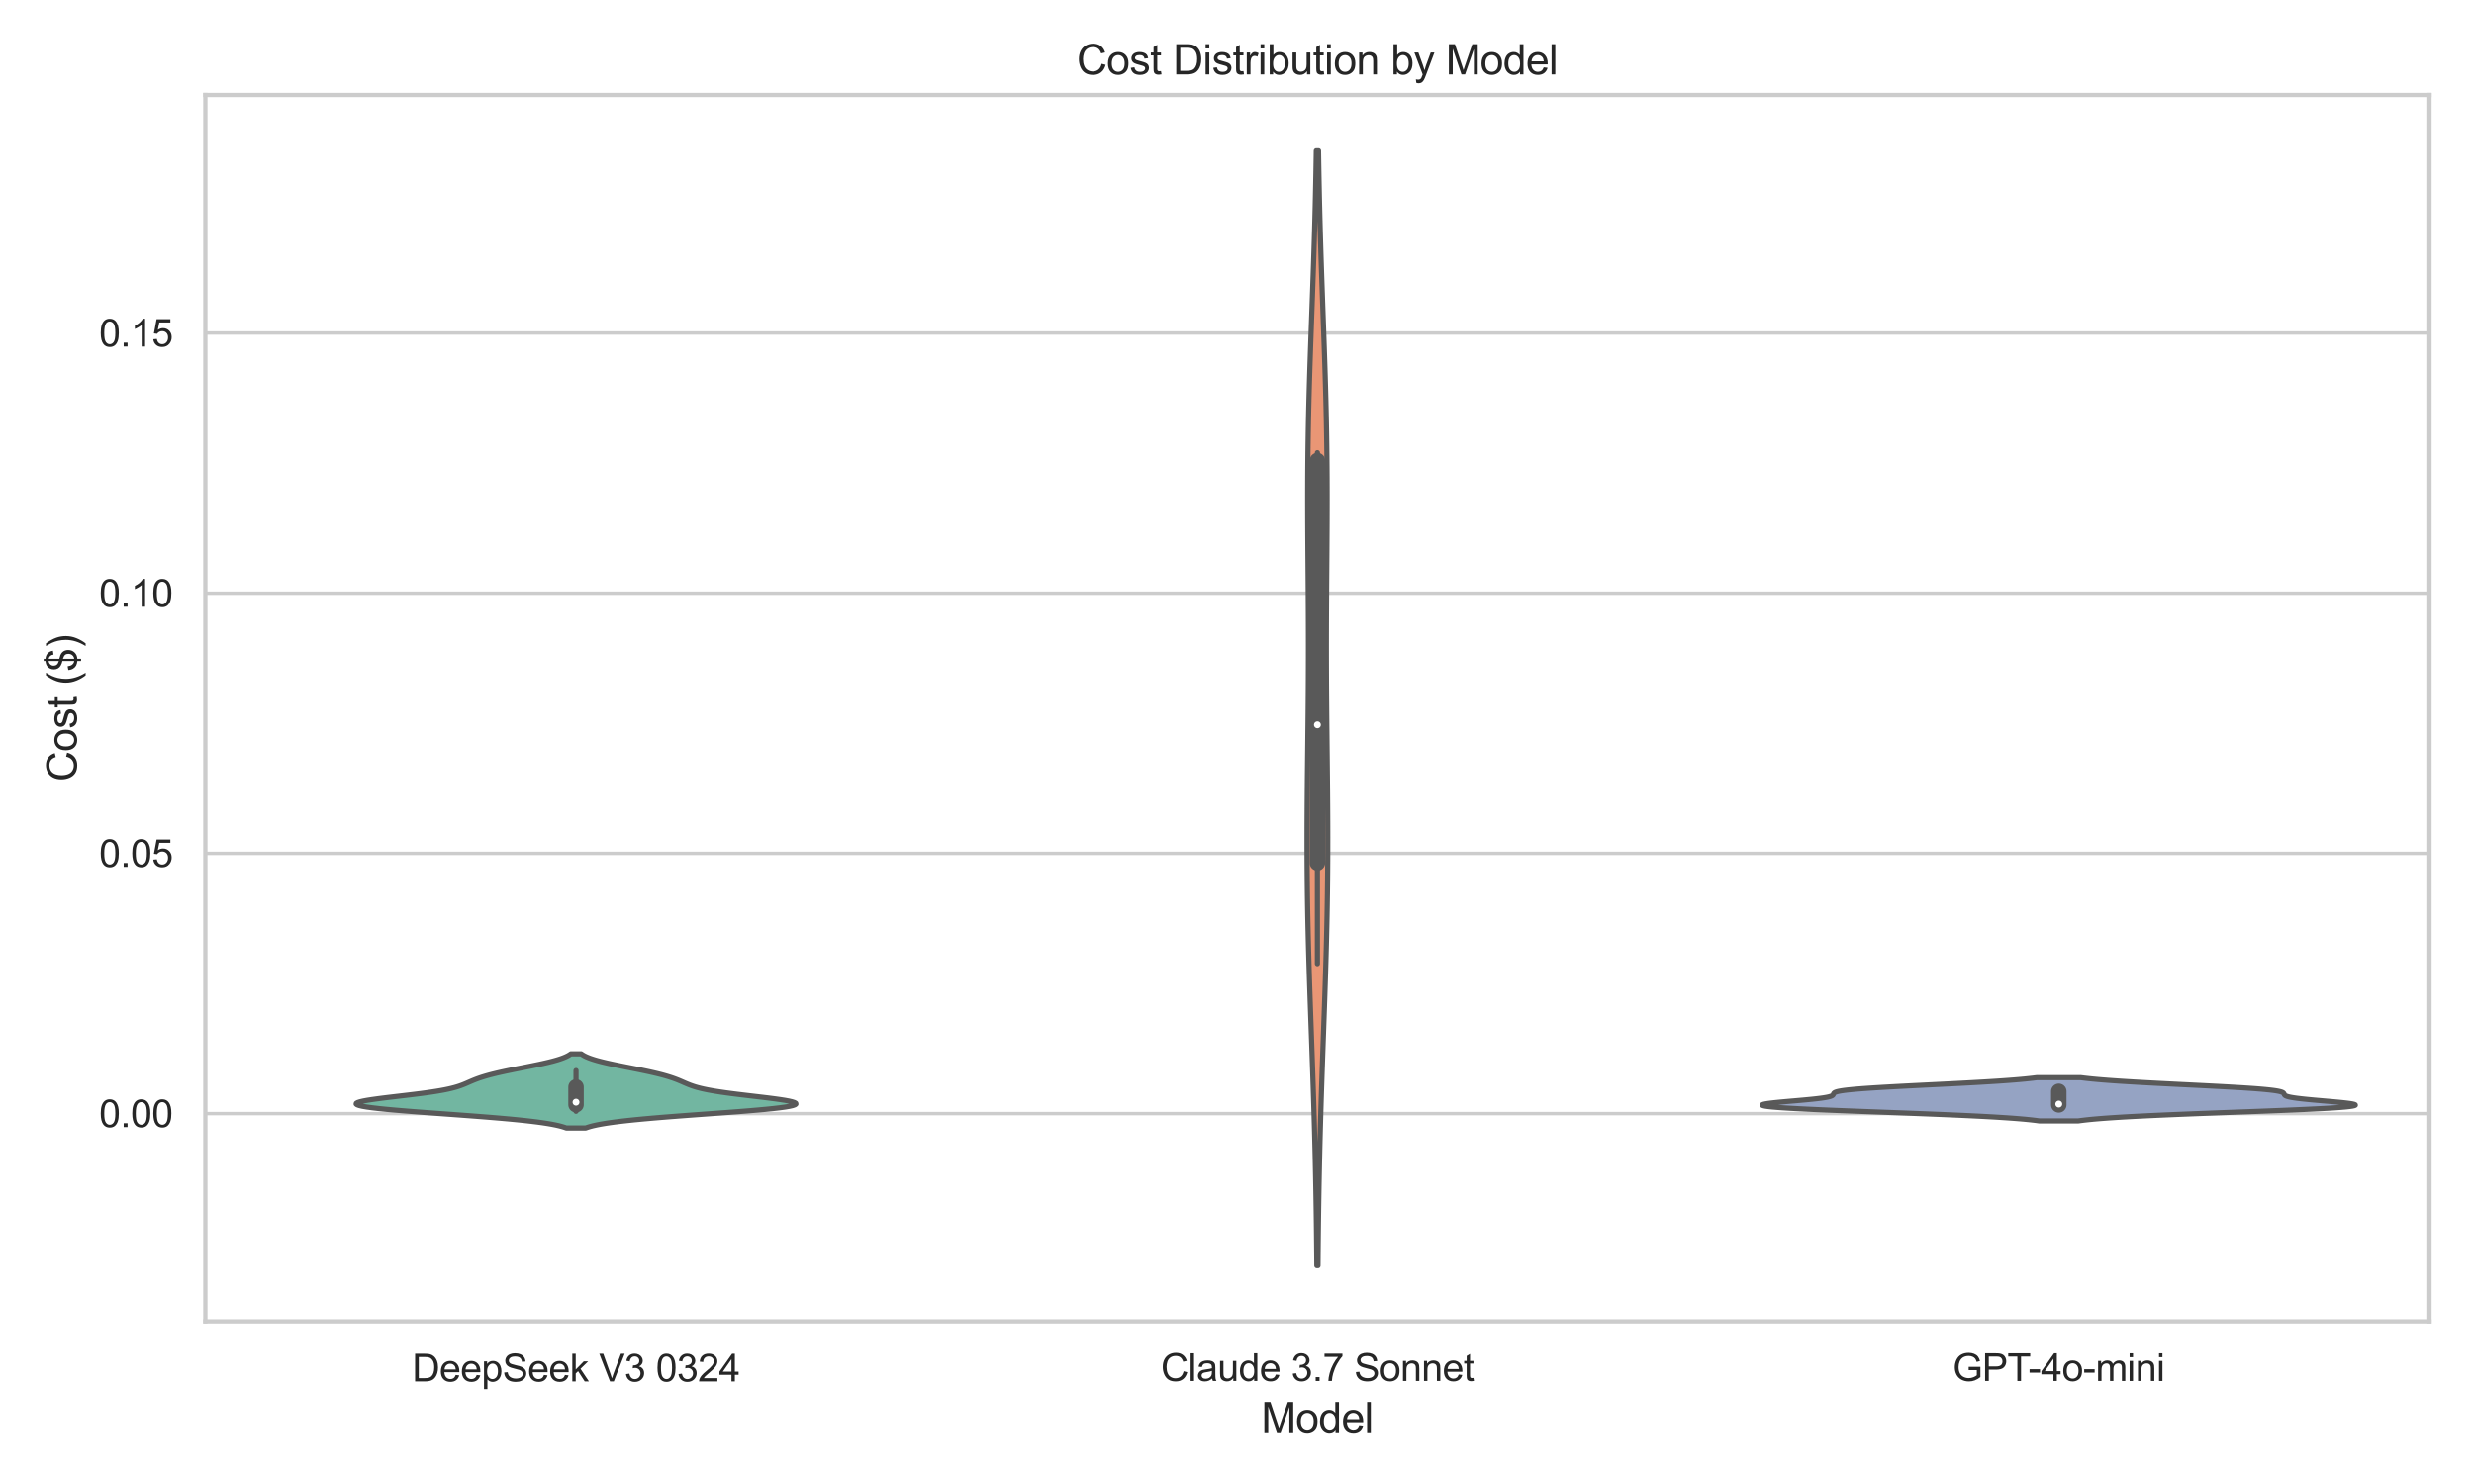 <?xml version="1.0" encoding="utf-8" standalone="no"?>
<!DOCTYPE svg PUBLIC "-//W3C//DTD SVG 1.1//EN"
  "http://www.w3.org/Graphics/SVG/1.1/DTD/svg11.dtd">
<svg xmlns:xlink="http://www.w3.org/1999/xlink" width="720pt" height="432pt" viewBox="0 0 720 432" xmlns="http://www.w3.org/2000/svg" version="1.1">
 <defs>
  <style type="text/css">*{stroke-linejoin: round; stroke-linecap: butt}</style>
 </defs>
 <g id="figure_1">
  <g id="patch_1">
   <path d="M 0 432 
L 720 432 
L 720 0 
L 0 0 
z
" style="fill: #ffffff"/>
  </g>
  <g id="axes_1">
   <g id="patch_2">
    <path d="M 59.76 384.66 
L 707.04 384.66 
L 707.04 27.656 
L 59.76 27.656 
z
" style="fill: #ffffff"/>
   </g>
   <g id="matplotlib.axis_1">
    <g id="xtick_1">
     <g id="text_1">
      <!-- DeepSeek V3 0324 -->
      <g style="fill: #262626" transform="translate(119.94 402.168) scale(0.11 -0.11)">
       <defs>
        <path id="ArialMT-44" d="M 494 0 
L 494 4581 
L 2072 4581 
Q 2606 4581 2888 4516 
Q 3281 4425 3559 4188 
Q 3922 3881 4101 3404 
Q 4281 2928 4281 2316 
Q 4281 1794 4159 1391 
Q 4038 988 3847 723 
Q 3656 459 3429 307 
Q 3203 156 2883 78 
Q 2563 0 2147 0 
L 494 0 
z
M 1100 541 
L 2078 541 
Q 2531 541 2789 625 
Q 3047 709 3200 863 
Q 3416 1078 3536 1442 
Q 3656 1806 3656 2325 
Q 3656 3044 3420 3430 
Q 3184 3816 2847 3947 
Q 2603 4041 2063 4041 
L 1100 4041 
L 1100 541 
z
" transform="scale(0.016)"/>
        <path id="ArialMT-65" d="M 2694 1069 
L 3275 997 
Q 3138 488 2766 206 
Q 2394 -75 1816 -75 
Q 1088 -75 661 373 
Q 234 822 234 1631 
Q 234 2469 665 2931 
Q 1097 3394 1784 3394 
Q 2450 3394 2872 2941 
Q 3294 2488 3294 1666 
Q 3294 1616 3291 1516 
L 816 1516 
Q 847 969 1125 678 
Q 1403 388 1819 388 
Q 2128 388 2347 550 
Q 2566 713 2694 1069 
z
M 847 1978 
L 2700 1978 
Q 2663 2397 2488 2606 
Q 2219 2931 1791 2931 
Q 1403 2931 1139 2672 
Q 875 2413 847 1978 
z
" transform="scale(0.016)"/>
        <path id="ArialMT-70" d="M 422 -1272 
L 422 3319 
L 934 3319 
L 934 2888 
Q 1116 3141 1344 3267 
Q 1572 3394 1897 3394 
Q 2322 3394 2647 3175 
Q 2972 2956 3137 2557 
Q 3303 2159 3303 1684 
Q 3303 1175 3120 767 
Q 2938 359 2589 142 
Q 2241 -75 1856 -75 
Q 1575 -75 1351 44 
Q 1128 163 984 344 
L 984 -1272 
L 422 -1272 
z
M 931 1641 
Q 931 1000 1190 694 
Q 1450 388 1819 388 
Q 2194 388 2461 705 
Q 2728 1022 2728 1688 
Q 2728 2322 2467 2637 
Q 2206 2953 1844 2953 
Q 1484 2953 1207 2617 
Q 931 2281 931 1641 
z
" transform="scale(0.016)"/>
        <path id="ArialMT-53" d="M 288 1472 
L 859 1522 
Q 900 1178 1048 958 
Q 1197 738 1509 602 
Q 1822 466 2213 466 
Q 2559 466 2825 569 
Q 3091 672 3220 851 
Q 3350 1031 3350 1244 
Q 3350 1459 3225 1620 
Q 3100 1781 2813 1891 
Q 2628 1963 1997 2114 
Q 1366 2266 1113 2400 
Q 784 2572 623 2826 
Q 463 3081 463 3397 
Q 463 3744 659 4045 
Q 856 4347 1234 4503 
Q 1613 4659 2075 4659 
Q 2584 4659 2973 4495 
Q 3363 4331 3572 4012 
Q 3781 3694 3797 3291 
L 3216 3247 
Q 3169 3681 2898 3903 
Q 2628 4125 2100 4125 
Q 1550 4125 1298 3923 
Q 1047 3722 1047 3438 
Q 1047 3191 1225 3031 
Q 1400 2872 2139 2705 
Q 2878 2538 3153 2413 
Q 3553 2228 3743 1945 
Q 3934 1663 3934 1294 
Q 3934 928 3725 604 
Q 3516 281 3123 101 
Q 2731 -78 2241 -78 
Q 1619 -78 1198 103 
Q 778 284 539 648 
Q 300 1013 288 1472 
z
" transform="scale(0.016)"/>
        <path id="ArialMT-6b" d="M 425 0 
L 425 4581 
L 988 4581 
L 988 1969 
L 2319 3319 
L 3047 3319 
L 1778 2088 
L 3175 0 
L 2481 0 
L 1384 1697 
L 988 1316 
L 988 0 
L 425 0 
z
" transform="scale(0.016)"/>
        <path id="ArialMT-20" transform="scale(0.016)"/>
        <path id="ArialMT-56" d="M 1803 0 
L 28 4581 
L 684 4581 
L 1875 1253 
Q 2019 853 2116 503 
Q 2222 878 2363 1253 
L 3600 4581 
L 4219 4581 
L 2425 0 
L 1803 0 
z
" transform="scale(0.016)"/>
        <path id="ArialMT-33" d="M 269 1209 
L 831 1284 
Q 928 806 1161 595 
Q 1394 384 1728 384 
Q 2125 384 2398 659 
Q 2672 934 2672 1341 
Q 2672 1728 2419 1979 
Q 2166 2231 1775 2231 
Q 1616 2231 1378 2169 
L 1441 2663 
Q 1497 2656 1531 2656 
Q 1891 2656 2178 2843 
Q 2466 3031 2466 3422 
Q 2466 3731 2256 3934 
Q 2047 4138 1716 4138 
Q 1388 4138 1169 3931 
Q 950 3725 888 3313 
L 325 3413 
Q 428 3978 793 4289 
Q 1159 4600 1703 4600 
Q 2078 4600 2393 4439 
Q 2709 4278 2876 4000 
Q 3044 3722 3044 3409 
Q 3044 3113 2884 2869 
Q 2725 2625 2413 2481 
Q 2819 2388 3044 2092 
Q 3269 1797 3269 1353 
Q 3269 753 2831 336 
Q 2394 -81 1725 -81 
Q 1122 -81 723 278 
Q 325 638 269 1209 
z
" transform="scale(0.016)"/>
        <path id="ArialMT-30" d="M 266 2259 
Q 266 3072 433 3567 
Q 600 4063 929 4331 
Q 1259 4600 1759 4600 
Q 2128 4600 2406 4451 
Q 2684 4303 2865 4023 
Q 3047 3744 3150 3342 
Q 3253 2941 3253 2259 
Q 3253 1453 3087 958 
Q 2922 463 2592 192 
Q 2263 -78 1759 -78 
Q 1097 -78 719 397 
Q 266 969 266 2259 
z
M 844 2259 
Q 844 1131 1108 757 
Q 1372 384 1759 384 
Q 2147 384 2411 759 
Q 2675 1134 2675 2259 
Q 2675 3391 2411 3762 
Q 2147 4134 1753 4134 
Q 1366 4134 1134 3806 
Q 844 3388 844 2259 
z
" transform="scale(0.016)"/>
        <path id="ArialMT-32" d="M 3222 541 
L 3222 0 
L 194 0 
Q 188 203 259 391 
Q 375 700 629 1000 
Q 884 1300 1366 1694 
Q 2113 2306 2375 2664 
Q 2638 3022 2638 3341 
Q 2638 3675 2398 3904 
Q 2159 4134 1775 4134 
Q 1369 4134 1125 3890 
Q 881 3647 878 3216 
L 300 3275 
Q 359 3922 746 4261 
Q 1134 4600 1788 4600 
Q 2447 4600 2831 4234 
Q 3216 3869 3216 3328 
Q 3216 3053 3103 2787 
Q 2991 2522 2730 2228 
Q 2469 1934 1863 1422 
Q 1356 997 1212 845 
Q 1069 694 975 541 
L 3222 541 
z
" transform="scale(0.016)"/>
        <path id="ArialMT-34" d="M 2069 0 
L 2069 1097 
L 81 1097 
L 81 1613 
L 2172 4581 
L 2631 4581 
L 2631 1613 
L 3250 1613 
L 3250 1097 
L 2631 1097 
L 2631 0 
L 2069 0 
z
M 2069 1613 
L 2069 3678 
L 634 1613 
L 2069 1613 
z
" transform="scale(0.016)"/>
       </defs>
       <use xlink:href="#ArialMT-44"/>
       <use xlink:href="#ArialMT-65" x="72.217"/>
       <use xlink:href="#ArialMT-65" x="127.832"/>
       <use xlink:href="#ArialMT-70" x="183.447"/>
       <use xlink:href="#ArialMT-53" x="239.062"/>
       <use xlink:href="#ArialMT-65" x="305.762"/>
       <use xlink:href="#ArialMT-65" x="361.377"/>
       <use xlink:href="#ArialMT-6b" x="416.992"/>
       <use xlink:href="#ArialMT-20" x="466.992"/>
       <use xlink:href="#ArialMT-56" x="494.775"/>
       <use xlink:href="#ArialMT-33" x="561.475"/>
       <use xlink:href="#ArialMT-20" x="617.09"/>
       <use xlink:href="#ArialMT-30" x="644.873"/>
       <use xlink:href="#ArialMT-33" x="700.488"/>
       <use xlink:href="#ArialMT-32" x="756.104"/>
       <use xlink:href="#ArialMT-34" x="811.719"/>
      </g>
     </g>
    </g>
    <g id="xtick_2">
     <g id="text_2">
      <!-- Claude 3.7 Sonnet -->
      <g style="fill: #262626" transform="translate(337.84 402.034) scale(0.11 -0.11)">
       <defs>
        <path id="ArialMT-43" d="M 3763 1606 
L 4369 1453 
Q 4178 706 3683 314 
Q 3188 -78 2472 -78 
Q 1731 -78 1267 223 
Q 803 525 561 1097 
Q 319 1669 319 2325 
Q 319 3041 592 3573 
Q 866 4106 1370 4382 
Q 1875 4659 2481 4659 
Q 3169 4659 3637 4309 
Q 4106 3959 4291 3325 
L 3694 3184 
Q 3534 3684 3231 3912 
Q 2928 4141 2469 4141 
Q 1941 4141 1586 3887 
Q 1231 3634 1087 3207 
Q 944 2781 944 2328 
Q 944 1744 1114 1308 
Q 1284 872 1643 656 
Q 2003 441 2422 441 
Q 2931 441 3284 734 
Q 3638 1028 3763 1606 
z
" transform="scale(0.016)"/>
        <path id="ArialMT-6c" d="M 409 0 
L 409 4581 
L 972 4581 
L 972 0 
L 409 0 
z
" transform="scale(0.016)"/>
        <path id="ArialMT-61" d="M 2588 409 
Q 2275 144 1986 34 
Q 1697 -75 1366 -75 
Q 819 -75 525 192 
Q 231 459 231 875 
Q 231 1119 342 1320 
Q 453 1522 633 1644 
Q 813 1766 1038 1828 
Q 1203 1872 1538 1913 
Q 2219 1994 2541 2106 
Q 2544 2222 2544 2253 
Q 2544 2597 2384 2738 
Q 2169 2928 1744 2928 
Q 1347 2928 1158 2789 
Q 969 2650 878 2297 
L 328 2372 
Q 403 2725 575 2942 
Q 747 3159 1072 3276 
Q 1397 3394 1825 3394 
Q 2250 3394 2515 3294 
Q 2781 3194 2906 3042 
Q 3031 2891 3081 2659 
Q 3109 2516 3109 2141 
L 3109 1391 
Q 3109 606 3145 398 
Q 3181 191 3288 0 
L 2700 0 
Q 2613 175 2588 409 
z
M 2541 1666 
Q 2234 1541 1622 1453 
Q 1275 1403 1131 1340 
Q 988 1278 909 1158 
Q 831 1038 831 891 
Q 831 666 1001 516 
Q 1172 366 1500 366 
Q 1825 366 2078 508 
Q 2331 650 2450 897 
Q 2541 1088 2541 1459 
L 2541 1666 
z
" transform="scale(0.016)"/>
        <path id="ArialMT-75" d="M 2597 0 
L 2597 488 
Q 2209 -75 1544 -75 
Q 1250 -75 995 37 
Q 741 150 617 320 
Q 494 491 444 738 
Q 409 903 409 1263 
L 409 3319 
L 972 3319 
L 972 1478 
Q 972 1038 1006 884 
Q 1059 663 1231 536 
Q 1403 409 1656 409 
Q 1909 409 2131 539 
Q 2353 669 2445 892 
Q 2538 1116 2538 1541 
L 2538 3319 
L 3100 3319 
L 3100 0 
L 2597 0 
z
" transform="scale(0.016)"/>
        <path id="ArialMT-64" d="M 2575 0 
L 2575 419 
Q 2259 -75 1647 -75 
Q 1250 -75 917 144 
Q 584 363 401 755 
Q 219 1147 219 1656 
Q 219 2153 384 2558 
Q 550 2963 881 3178 
Q 1213 3394 1622 3394 
Q 1922 3394 2156 3267 
Q 2391 3141 2538 2938 
L 2538 4581 
L 3097 4581 
L 3097 0 
L 2575 0 
z
M 797 1656 
Q 797 1019 1065 703 
Q 1334 388 1700 388 
Q 2069 388 2326 689 
Q 2584 991 2584 1609 
Q 2584 2291 2321 2609 
Q 2059 2928 1675 2928 
Q 1300 2928 1048 2622 
Q 797 2316 797 1656 
z
" transform="scale(0.016)"/>
        <path id="ArialMT-2e" d="M 581 0 
L 581 641 
L 1222 641 
L 1222 0 
L 581 0 
z
" transform="scale(0.016)"/>
        <path id="ArialMT-37" d="M 303 3981 
L 303 4522 
L 3269 4522 
L 3269 4084 
Q 2831 3619 2401 2847 
Q 1972 2075 1738 1259 
Q 1569 684 1522 0 
L 944 0 
Q 953 541 1156 1306 
Q 1359 2072 1739 2783 
Q 2119 3494 2547 3981 
L 303 3981 
z
" transform="scale(0.016)"/>
        <path id="ArialMT-6f" d="M 213 1659 
Q 213 2581 725 3025 
Q 1153 3394 1769 3394 
Q 2453 3394 2887 2945 
Q 3322 2497 3322 1706 
Q 3322 1066 3130 698 
Q 2938 331 2570 128 
Q 2203 -75 1769 -75 
Q 1072 -75 642 372 
Q 213 819 213 1659 
z
M 791 1659 
Q 791 1022 1069 705 
Q 1347 388 1769 388 
Q 2188 388 2466 706 
Q 2744 1025 2744 1678 
Q 2744 2294 2464 2611 
Q 2184 2928 1769 2928 
Q 1347 2928 1069 2612 
Q 791 2297 791 1659 
z
" transform="scale(0.016)"/>
        <path id="ArialMT-6e" d="M 422 0 
L 422 3319 
L 928 3319 
L 928 2847 
Q 1294 3394 1984 3394 
Q 2284 3394 2536 3286 
Q 2788 3178 2913 3003 
Q 3038 2828 3088 2588 
Q 3119 2431 3119 2041 
L 3119 0 
L 2556 0 
L 2556 2019 
Q 2556 2363 2490 2533 
Q 2425 2703 2258 2804 
Q 2091 2906 1866 2906 
Q 1506 2906 1245 2678 
Q 984 2450 984 1813 
L 984 0 
L 422 0 
z
" transform="scale(0.016)"/>
        <path id="ArialMT-74" d="M 1650 503 
L 1731 6 
Q 1494 -44 1306 -44 
Q 1000 -44 831 53 
Q 663 150 594 308 
Q 525 466 525 972 
L 525 2881 
L 113 2881 
L 113 3319 
L 525 3319 
L 525 4141 
L 1084 4478 
L 1084 3319 
L 1650 3319 
L 1650 2881 
L 1084 2881 
L 1084 941 
Q 1084 700 1114 631 
Q 1144 563 1211 522 
Q 1278 481 1403 481 
Q 1497 481 1650 503 
z
" transform="scale(0.016)"/>
       </defs>
       <use xlink:href="#ArialMT-43"/>
       <use xlink:href="#ArialMT-6c" x="72.217"/>
       <use xlink:href="#ArialMT-61" x="94.434"/>
       <use xlink:href="#ArialMT-75" x="150.049"/>
       <use xlink:href="#ArialMT-64" x="205.664"/>
       <use xlink:href="#ArialMT-65" x="261.279"/>
       <use xlink:href="#ArialMT-20" x="316.895"/>
       <use xlink:href="#ArialMT-33" x="344.678"/>
       <use xlink:href="#ArialMT-2e" x="400.293"/>
       <use xlink:href="#ArialMT-37" x="428.076"/>
       <use xlink:href="#ArialMT-20" x="483.691"/>
       <use xlink:href="#ArialMT-53" x="511.475"/>
       <use xlink:href="#ArialMT-6f" x="578.174"/>
       <use xlink:href="#ArialMT-6e" x="633.789"/>
       <use xlink:href="#ArialMT-6e" x="689.404"/>
       <use xlink:href="#ArialMT-65" x="745.02"/>
       <use xlink:href="#ArialMT-74" x="800.635"/>
      </g>
     </g>
    </g>
    <g id="xtick_3">
     <g id="text_3">
      <!-- GPT-4o-mini -->
      <g style="fill: #262626" transform="translate(568.293 402.034) scale(0.11 -0.11)">
       <defs>
        <path id="ArialMT-47" d="M 2638 1797 
L 2638 2334 
L 4578 2338 
L 4578 638 
Q 4131 281 3656 101 
Q 3181 -78 2681 -78 
Q 2006 -78 1454 211 
Q 903 500 622 1047 
Q 341 1594 341 2269 
Q 341 2938 620 3517 
Q 900 4097 1425 4378 
Q 1950 4659 2634 4659 
Q 3131 4659 3532 4498 
Q 3934 4338 4162 4050 
Q 4391 3763 4509 3300 
L 3963 3150 
Q 3859 3500 3706 3700 
Q 3553 3900 3268 4020 
Q 2984 4141 2638 4141 
Q 2222 4141 1919 4014 
Q 1616 3888 1430 3681 
Q 1244 3475 1141 3228 
Q 966 2803 966 2306 
Q 966 1694 1177 1281 
Q 1388 869 1791 669 
Q 2194 469 2647 469 
Q 3041 469 3416 620 
Q 3791 772 3984 944 
L 3984 1797 
L 2638 1797 
z
" transform="scale(0.016)"/>
        <path id="ArialMT-50" d="M 494 0 
L 494 4581 
L 2222 4581 
Q 2678 4581 2919 4538 
Q 3256 4481 3484 4323 
Q 3713 4166 3852 3881 
Q 3991 3597 3991 3256 
Q 3991 2672 3619 2267 
Q 3247 1863 2275 1863 
L 1100 1863 
L 1100 0 
L 494 0 
z
M 1100 2403 
L 2284 2403 
Q 2872 2403 3119 2622 
Q 3366 2841 3366 3238 
Q 3366 3525 3220 3729 
Q 3075 3934 2838 4000 
Q 2684 4041 2272 4041 
L 1100 4041 
L 1100 2403 
z
" transform="scale(0.016)"/>
        <path id="ArialMT-54" d="M 1659 0 
L 1659 4041 
L 150 4041 
L 150 4581 
L 3781 4581 
L 3781 4041 
L 2266 4041 
L 2266 0 
L 1659 0 
z
" transform="scale(0.016)"/>
        <path id="ArialMT-2d" d="M 203 1375 
L 203 1941 
L 1931 1941 
L 1931 1375 
L 203 1375 
z
" transform="scale(0.016)"/>
        <path id="ArialMT-6d" d="M 422 0 
L 422 3319 
L 925 3319 
L 925 2853 
Q 1081 3097 1340 3245 
Q 1600 3394 1931 3394 
Q 2300 3394 2536 3241 
Q 2772 3088 2869 2813 
Q 3263 3394 3894 3394 
Q 4388 3394 4653 3120 
Q 4919 2847 4919 2278 
L 4919 0 
L 4359 0 
L 4359 2091 
Q 4359 2428 4304 2576 
Q 4250 2725 4106 2815 
Q 3963 2906 3769 2906 
Q 3419 2906 3187 2673 
Q 2956 2441 2956 1928 
L 2956 0 
L 2394 0 
L 2394 2156 
Q 2394 2531 2256 2718 
Q 2119 2906 1806 2906 
Q 1569 2906 1367 2781 
Q 1166 2656 1075 2415 
Q 984 2175 984 1722 
L 984 0 
L 422 0 
z
" transform="scale(0.016)"/>
        <path id="ArialMT-69" d="M 425 3934 
L 425 4581 
L 988 4581 
L 988 3934 
L 425 3934 
z
M 425 0 
L 425 3319 
L 988 3319 
L 988 0 
L 425 0 
z
" transform="scale(0.016)"/>
       </defs>
       <use xlink:href="#ArialMT-47"/>
       <use xlink:href="#ArialMT-50" x="77.783"/>
       <use xlink:href="#ArialMT-54" x="144.482"/>
       <use xlink:href="#ArialMT-2d" x="200.066"/>
       <use xlink:href="#ArialMT-34" x="233.367"/>
       <use xlink:href="#ArialMT-6f" x="288.982"/>
       <use xlink:href="#ArialMT-2d" x="344.598"/>
       <use xlink:href="#ArialMT-6d" x="377.898"/>
       <use xlink:href="#ArialMT-69" x="461.199"/>
       <use xlink:href="#ArialMT-6e" x="483.416"/>
       <use xlink:href="#ArialMT-69" x="539.031"/>
      </g>
     </g>
    </g>
    <g id="text_4">
     <!-- Model -->
     <g style="fill: #262626" transform="translate(367.059 416.943) scale(0.12 -0.12)">
      <defs>
       <path id="ArialMT-4d" d="M 475 0 
L 475 4581 
L 1388 4581 
L 2472 1338 
Q 2622 884 2691 659 
Q 2769 909 2934 1394 
L 4031 4581 
L 4847 4581 
L 4847 0 
L 4263 0 
L 4263 3834 
L 2931 0 
L 2384 0 
L 1059 3900 
L 1059 0 
L 475 0 
z
" transform="scale(0.016)"/>
      </defs>
      <use xlink:href="#ArialMT-4d"/>
      <use xlink:href="#ArialMT-6f" x="83.301"/>
      <use xlink:href="#ArialMT-64" x="138.916"/>
      <use xlink:href="#ArialMT-65" x="194.531"/>
      <use xlink:href="#ArialMT-6c" x="250.146"/>
     </g>
    </g>
   </g>
   <g id="matplotlib.axis_2">
    <g id="ytick_1">
     <g id="line2d_1">
      <path d="M 59.76 324.168 
L 707.04 324.168 
" clip-path="url(#pdae669e15b)" style="fill: none; stroke: #cccccc; stroke-linecap: round"/>
     </g>
     <g id="text_5">
      <!-- 0.00 -->
      <g style="fill: #262626" transform="translate(28.853 328.105) scale(0.11 -0.11)">
       <use xlink:href="#ArialMT-30"/>
       <use xlink:href="#ArialMT-2e" x="55.615"/>
       <use xlink:href="#ArialMT-30" x="83.398"/>
       <use xlink:href="#ArialMT-30" x="139.014"/>
      </g>
     </g>
    </g>
    <g id="ytick_2">
     <g id="line2d_2">
      <path d="M 59.76 248.423 
L 707.04 248.423 
" clip-path="url(#pdae669e15b)" style="fill: none; stroke: #cccccc; stroke-linecap: round"/>
     </g>
     <g id="text_6">
      <!-- 0.05 -->
      <g style="fill: #262626" transform="translate(28.853 252.36) scale(0.11 -0.11)">
       <defs>
        <path id="ArialMT-35" d="M 266 1200 
L 856 1250 
Q 922 819 1161 601 
Q 1400 384 1738 384 
Q 2144 384 2425 690 
Q 2706 997 2706 1503 
Q 2706 1984 2436 2262 
Q 2166 2541 1728 2541 
Q 1456 2541 1237 2417 
Q 1019 2294 894 2097 
L 366 2166 
L 809 4519 
L 3088 4519 
L 3088 3981 
L 1259 3981 
L 1013 2750 
Q 1425 3038 1878 3038 
Q 2478 3038 2890 2622 
Q 3303 2206 3303 1553 
Q 3303 931 2941 478 
Q 2500 -78 1738 -78 
Q 1113 -78 717 272 
Q 322 622 266 1200 
z
" transform="scale(0.016)"/>
       </defs>
       <use xlink:href="#ArialMT-30"/>
       <use xlink:href="#ArialMT-2e" x="55.615"/>
       <use xlink:href="#ArialMT-30" x="83.398"/>
       <use xlink:href="#ArialMT-35" x="139.014"/>
      </g>
     </g>
    </g>
    <g id="ytick_3">
     <g id="line2d_3">
      <path d="M 59.76 172.679 
L 707.04 172.679 
" clip-path="url(#pdae669e15b)" style="fill: none; stroke: #cccccc; stroke-linecap: round"/>
     </g>
     <g id="text_7">
      <!-- 0.10 -->
      <g style="fill: #262626" transform="translate(28.853 176.616) scale(0.11 -0.11)">
       <defs>
        <path id="ArialMT-31" d="M 2384 0 
L 1822 0 
L 1822 3584 
Q 1619 3391 1289 3197 
Q 959 3003 697 2906 
L 697 3450 
Q 1169 3672 1522 3987 
Q 1875 4303 2022 4600 
L 2384 4600 
L 2384 0 
z
" transform="scale(0.016)"/>
       </defs>
       <use xlink:href="#ArialMT-30"/>
       <use xlink:href="#ArialMT-2e" x="55.615"/>
       <use xlink:href="#ArialMT-31" x="83.398"/>
       <use xlink:href="#ArialMT-30" x="139.014"/>
      </g>
     </g>
    </g>
    <g id="ytick_4">
     <g id="line2d_4">
      <path d="M 59.76 96.935 
L 707.04 96.935 
" clip-path="url(#pdae669e15b)" style="fill: none; stroke: #cccccc; stroke-linecap: round"/>
     </g>
     <g id="text_8">
      <!-- 0.15 -->
      <g style="fill: #262626" transform="translate(28.853 100.872) scale(0.11 -0.11)">
       <use xlink:href="#ArialMT-30"/>
       <use xlink:href="#ArialMT-2e" x="55.615"/>
       <use xlink:href="#ArialMT-31" x="83.398"/>
       <use xlink:href="#ArialMT-35" x="139.014"/>
      </g>
     </g>
    </g>
    <g id="text_9">
     <!-- Cost ($) -->
     <g style="fill: #262626" transform="translate(22.327 227.494) rotate(-90) scale(0.12 -0.12)">
      <defs>
       <path id="ArialMT-73" d="M 197 991 
L 753 1078 
Q 800 744 1014 566 
Q 1228 388 1613 388 
Q 2000 388 2187 545 
Q 2375 703 2375 916 
Q 2375 1106 2209 1216 
Q 2094 1291 1634 1406 
Q 1016 1563 777 1677 
Q 538 1791 414 1992 
Q 291 2194 291 2438 
Q 291 2659 392 2848 
Q 494 3038 669 3163 
Q 800 3259 1026 3326 
Q 1253 3394 1513 3394 
Q 1903 3394 2198 3281 
Q 2494 3169 2634 2976 
Q 2775 2784 2828 2463 
L 2278 2388 
Q 2241 2644 2061 2787 
Q 1881 2931 1553 2931 
Q 1166 2931 1000 2803 
Q 834 2675 834 2503 
Q 834 2394 903 2306 
Q 972 2216 1119 2156 
Q 1203 2125 1616 2013 
Q 2213 1853 2448 1751 
Q 2684 1650 2818 1456 
Q 2953 1263 2953 975 
Q 2953 694 2789 445 
Q 2625 197 2315 61 
Q 2006 -75 1616 -75 
Q 969 -75 630 194 
Q 291 463 197 991 
z
" transform="scale(0.016)"/>
       <path id="ArialMT-28" d="M 1497 -1347 
Q 1031 -759 709 28 
Q 388 816 388 1659 
Q 388 2403 628 3084 
Q 909 3875 1497 4659 
L 1900 4659 
Q 1522 4009 1400 3731 
Q 1209 3300 1100 2831 
Q 966 2247 966 1656 
Q 966 153 1900 -1347 
L 1497 -1347 
z
" transform="scale(0.016)"/>
       <path id="ArialMT-24" d="M 1594 -659 
L 1594 -97 
Q 1172 -44 908 92 
Q 644 228 451 531 
Q 259 834 228 1272 
L 794 1378 
Q 859 925 1025 713 
Q 1263 413 1594 378 
L 1594 2169 
Q 1247 2234 884 2438 
Q 616 2588 470 2853 
Q 325 3119 325 3456 
Q 325 4056 750 4428 
Q 1034 4678 1594 4734 
L 1594 5003 
L 1925 5003 
L 1925 4734 
Q 2416 4688 2703 4447 
Q 3072 4141 3147 3606 
L 2566 3519 
Q 2516 3850 2358 4026 
Q 2200 4203 1925 4259 
L 1925 2638 
Q 2350 2531 2488 2472 
Q 2750 2356 2915 2190 
Q 3081 2025 3170 1797 
Q 3259 1569 3259 1303 
Q 3259 719 2887 328 
Q 2516 -63 1925 -91 
L 1925 -659 
L 1594 -659 
z
M 1594 4266 
Q 1266 4216 1077 4003 
Q 888 3791 888 3500 
Q 888 3213 1048 3019 
Q 1209 2825 1594 2709 
L 1594 4266 
z
M 1925 378 
Q 2253 419 2467 662 
Q 2681 906 2681 1266 
Q 2681 1572 2529 1758 
Q 2378 1944 1925 2091 
L 1925 378 
z
" transform="scale(0.016)"/>
       <path id="ArialMT-29" d="M 791 -1347 
L 388 -1347 
Q 1322 153 1322 1656 
Q 1322 2244 1188 2822 
Q 1081 3291 891 3722 
Q 769 4003 388 4659 
L 791 4659 
Q 1378 3875 1659 3084 
Q 1900 2403 1900 1659 
Q 1900 816 1576 28 
Q 1253 -759 791 -1347 
z
" transform="scale(0.016)"/>
      </defs>
      <use xlink:href="#ArialMT-43"/>
      <use xlink:href="#ArialMT-6f" x="72.217"/>
      <use xlink:href="#ArialMT-73" x="127.832"/>
      <use xlink:href="#ArialMT-74" x="177.832"/>
      <use xlink:href="#ArialMT-20" x="205.615"/>
      <use xlink:href="#ArialMT-28" x="233.398"/>
      <use xlink:href="#ArialMT-24" x="266.699"/>
      <use xlink:href="#ArialMT-29" x="322.314"/>
     </g>
    </g>
   </g>
   <g id="PolyCollection_1">
    <defs>
     <path id="m0c0522c5a3" d="M 170.455 -103.631 
L 164.825 -103.631 
L 164.206 -103.849 
L 163.481 -104.068 
L 162.638 -104.286 
L 161.666 -104.504 
L 160.553 -104.722 
L 159.289 -104.94 
L 157.867 -105.158 
L 156.278 -105.376 
L 154.518 -105.594 
L 152.586 -105.813 
L 150.481 -106.031 
L 148.209 -106.249 
L 145.778 -106.467 
L 143.199 -106.685 
L 140.489 -106.903 
L 137.669 -107.121 
L 134.762 -107.34 
L 131.798 -107.558 
L 128.808 -107.776 
L 125.826 -107.994 
L 122.89 -108.212 
L 120.037 -108.43 
L 117.308 -108.648 
L 114.739 -108.866 
L 112.368 -109.085 
L 110.229 -109.303 
L 108.354 -109.521 
L 106.769 -109.739 
L 105.494 -109.957 
L 104.545 -110.175 
L 103.93 -110.393 
L 103.65 -110.611 
L 103.7 -110.83 
L 104.066 -111.048 
L 104.73 -111.266 
L 105.667 -111.484 
L 106.846 -111.702 
L 108.234 -111.92 
L 109.792 -112.138 
L 111.483 -112.357 
L 113.267 -112.575 
L 115.106 -112.793 
L 116.962 -113.011 
L 118.804 -113.229 
L 120.6 -113.447 
L 122.326 -113.665 
L 123.962 -113.883 
L 125.493 -114.102 
L 126.908 -114.32 
L 128.203 -114.538 
L 129.376 -114.756 
L 130.433 -114.974 
L 131.379 -115.192 
L 132.224 -115.41 
L 132.98 -115.628 
L 133.659 -115.847 
L 134.276 -116.065 
L 134.844 -116.283 
L 135.377 -116.501 
L 135.887 -116.719 
L 136.387 -116.937 
L 136.887 -117.155 
L 137.397 -117.374 
L 137.925 -117.592 
L 138.48 -117.81 
L 139.066 -118.028 
L 139.688 -118.246 
L 140.352 -118.464 
L 141.058 -118.682 
L 141.81 -118.9 
L 142.608 -119.119 
L 143.452 -119.337 
L 144.342 -119.555 
L 145.274 -119.773 
L 146.247 -119.991 
L 147.256 -120.209 
L 148.296 -120.427 
L 149.361 -120.646 
L 150.446 -120.864 
L 151.543 -121.082 
L 152.644 -121.3 
L 153.741 -121.518 
L 154.826 -121.736 
L 155.892 -121.954 
L 156.929 -122.172 
L 157.932 -122.391 
L 158.894 -122.609 
L 159.809 -122.827 
L 160.672 -123.045 
L 161.48 -123.263 
L 162.229 -123.481 
L 162.919 -123.699 
L 163.548 -123.917 
L 164.118 -124.136 
L 164.63 -124.354 
L 165.085 -124.572 
L 165.486 -124.79 
L 165.838 -125.008 
L 166.143 -125.226 
L 169.137 -125.226 
L 169.137 -125.226 
L 169.442 -125.008 
L 169.794 -124.79 
L 170.195 -124.572 
L 170.65 -124.354 
L 171.162 -124.136 
L 171.732 -123.917 
L 172.361 -123.699 
L 173.051 -123.481 
L 173.8 -123.263 
L 174.608 -123.045 
L 175.471 -122.827 
L 176.386 -122.609 
L 177.348 -122.391 
L 178.351 -122.172 
L 179.388 -121.954 
L 180.454 -121.736 
L 181.539 -121.518 
L 182.636 -121.3 
L 183.737 -121.082 
L 184.834 -120.864 
L 185.919 -120.646 
L 186.984 -120.427 
L 188.024 -120.209 
L 189.033 -119.991 
L 190.006 -119.773 
L 190.938 -119.555 
L 191.828 -119.337 
L 192.672 -119.119 
L 193.47 -118.9 
L 194.222 -118.682 
L 194.928 -118.464 
L 195.592 -118.246 
L 196.214 -118.028 
L 196.8 -117.81 
L 197.355 -117.592 
L 197.883 -117.374 
L 198.393 -117.155 
L 198.893 -116.937 
L 199.393 -116.719 
L 199.903 -116.501 
L 200.436 -116.283 
L 201.004 -116.065 
L 201.621 -115.847 
L 202.3 -115.628 
L 203.056 -115.41 
L 203.901 -115.192 
L 204.847 -114.974 
L 205.904 -114.756 
L 207.077 -114.538 
L 208.372 -114.32 
L 209.787 -114.102 
L 211.318 -113.883 
L 212.954 -113.665 
L 214.68 -113.447 
L 216.476 -113.229 
L 218.318 -113.011 
L 220.174 -112.793 
L 222.013 -112.575 
L 223.797 -112.357 
L 225.488 -112.138 
L 227.046 -111.92 
L 228.434 -111.702 
L 229.613 -111.484 
L 230.55 -111.266 
L 231.214 -111.048 
L 231.58 -110.83 
L 231.63 -110.611 
L 231.35 -110.393 
L 230.735 -110.175 
L 229.786 -109.957 
L 228.511 -109.739 
L 226.926 -109.521 
L 225.051 -109.303 
L 222.912 -109.085 
L 220.541 -108.866 
L 217.972 -108.648 
L 215.243 -108.43 
L 212.39 -108.212 
L 209.454 -107.994 
L 206.472 -107.776 
L 203.482 -107.558 
L 200.518 -107.34 
L 197.611 -107.121 
L 194.791 -106.903 
L 192.081 -106.685 
L 189.502 -106.467 
L 187.071 -106.249 
L 184.799 -106.031 
L 182.694 -105.813 
L 180.762 -105.594 
L 179.002 -105.376 
L 177.413 -105.158 
L 175.991 -104.94 
L 174.727 -104.722 
L 173.614 -104.504 
L 172.642 -104.286 
L 171.799 -104.068 
L 171.074 -103.849 
L 170.455 -103.631 
z
" style="stroke: #595959; stroke-width: 1.5"/>
    </defs>
    <g clip-path="url(#pdae669e15b)">
     <use xlink:href="#m0c0522c5a3" x="0" y="432" style="fill: #72b6a1; stroke: #595959; stroke-width: 1.5"/>
    </g>
   </g>
   <g id="PolyCollection_2">
    <defs>
     <path id="m81732fa41f" d="M 383.565 -63.567 
L 383.235 -63.567 
L 383.205 -66.846 
L 383.172 -70.124 
L 383.135 -73.402 
L 383.093 -76.681 
L 383.046 -79.959 
L 382.993 -83.237 
L 382.936 -86.515 
L 382.872 -89.794 
L 382.803 -93.072 
L 382.728 -96.35 
L 382.647 -99.628 
L 382.561 -102.907 
L 382.469 -106.185 
L 382.372 -109.463 
L 382.269 -112.742 
L 382.163 -116.02 
L 382.053 -119.298 
L 381.939 -122.576 
L 381.823 -125.855 
L 381.706 -129.133 
L 381.588 -132.411 
L 381.471 -135.689 
L 381.355 -138.968 
L 381.241 -142.246 
L 381.131 -145.524 
L 381.025 -148.802 
L 380.926 -152.081 
L 380.832 -155.359 
L 380.746 -158.637 
L 380.668 -161.916 
L 380.599 -165.194 
L 380.539 -168.472 
L 380.489 -171.75 
L 380.449 -175.029 
L 380.418 -178.307 
L 380.397 -181.585 
L 380.386 -184.863 
L 380.384 -188.142 
L 380.39 -191.42 
L 380.404 -194.698 
L 380.424 -197.977 
L 380.45 -201.255 
L 380.48 -204.533 
L 380.514 -207.811 
L 380.55 -211.09 
L 380.587 -214.368 
L 380.624 -217.646 
L 380.659 -220.924 
L 380.692 -224.203 
L 380.721 -227.481 
L 380.745 -230.759 
L 380.765 -234.038 
L 380.779 -237.316 
L 380.788 -240.594 
L 380.79 -243.872 
L 380.787 -247.151 
L 380.778 -250.429 
L 380.764 -253.707 
L 380.745 -256.985 
L 380.724 -260.264 
L 380.7 -263.542 
L 380.674 -266.82 
L 380.649 -270.099 
L 380.626 -273.377 
L 380.605 -276.655 
L 380.588 -279.933 
L 380.577 -283.212 
L 380.572 -286.49 
L 380.576 -289.768 
L 380.587 -293.046 
L 380.609 -296.325 
L 380.64 -299.603 
L 380.682 -302.881 
L 380.734 -306.16 
L 380.796 -309.438 
L 380.868 -312.716 
L 380.949 -315.994 
L 381.039 -319.273 
L 381.137 -322.551 
L 381.241 -325.829 
L 381.351 -329.107 
L 381.465 -332.386 
L 381.582 -335.664 
L 381.701 -338.942 
L 381.82 -342.221 
L 381.939 -345.499 
L 382.056 -348.777 
L 382.17 -352.055 
L 382.281 -355.334 
L 382.387 -358.612 
L 382.488 -361.89 
L 382.584 -365.168 
L 382.673 -368.447 
L 382.756 -371.725 
L 382.833 -375.003 
L 382.903 -378.281 
L 382.967 -381.56 
L 383.025 -384.838 
L 383.077 -388.116 
L 383.723 -388.116 
L 383.723 -388.116 
L 383.775 -384.838 
L 383.833 -381.56 
L 383.897 -378.281 
L 383.967 -375.003 
L 384.044 -371.725 
L 384.127 -368.447 
L 384.216 -365.168 
L 384.312 -361.89 
L 384.413 -358.612 
L 384.519 -355.334 
L 384.63 -352.055 
L 384.744 -348.777 
L 384.861 -345.499 
L 384.98 -342.221 
L 385.099 -338.942 
L 385.218 -335.664 
L 385.335 -332.386 
L 385.449 -329.107 
L 385.559 -325.829 
L 385.663 -322.551 
L 385.761 -319.273 
L 385.851 -315.994 
L 385.932 -312.716 
L 386.004 -309.438 
L 386.066 -306.16 
L 386.118 -302.881 
L 386.16 -299.603 
L 386.191 -296.325 
L 386.213 -293.046 
L 386.224 -289.768 
L 386.228 -286.49 
L 386.223 -283.212 
L 386.212 -279.933 
L 386.195 -276.655 
L 386.174 -273.377 
L 386.151 -270.099 
L 386.126 -266.82 
L 386.1 -263.542 
L 386.076 -260.264 
L 386.055 -256.985 
L 386.036 -253.707 
L 386.022 -250.429 
L 386.013 -247.151 
L 386.01 -243.872 
L 386.012 -240.594 
L 386.021 -237.316 
L 386.035 -234.038 
L 386.055 -230.759 
L 386.079 -227.481 
L 386.108 -224.203 
L 386.141 -220.924 
L 386.176 -217.646 
L 386.213 -214.368 
L 386.25 -211.09 
L 386.286 -207.811 
L 386.32 -204.533 
L 386.35 -201.255 
L 386.376 -197.977 
L 386.396 -194.698 
L 386.41 -191.42 
L 386.416 -188.142 
L 386.414 -184.863 
L 386.403 -181.585 
L 386.382 -178.307 
L 386.351 -175.029 
L 386.311 -171.75 
L 386.261 -168.472 
L 386.201 -165.194 
L 386.132 -161.916 
L 386.054 -158.637 
L 385.968 -155.359 
L 385.874 -152.081 
L 385.775 -148.802 
L 385.669 -145.524 
L 385.559 -142.246 
L 385.445 -138.968 
L 385.329 -135.689 
L 385.212 -132.411 
L 385.094 -129.133 
L 384.977 -125.855 
L 384.861 -122.576 
L 384.747 -119.298 
L 384.637 -116.02 
L 384.531 -112.742 
L 384.428 -109.463 
L 384.331 -106.185 
L 384.239 -102.907 
L 384.153 -99.628 
L 384.072 -96.35 
L 383.997 -93.072 
L 383.928 -89.794 
L 383.864 -86.515 
L 383.807 -83.237 
L 383.754 -79.959 
L 383.707 -76.681 
L 383.665 -73.402 
L 383.628 -70.124 
L 383.595 -66.846 
L 383.565 -63.567 
z
" style="stroke: #595959; stroke-width: 1.5"/>
    </defs>
    <g clip-path="url(#pdae669e15b)">
     <use xlink:href="#m81732fa41f" x="0" y="432" style="fill: #e99675; stroke: #595959; stroke-width: 1.5"/>
    </g>
   </g>
   <g id="PolyCollection_3">
    <defs>
     <path id="m0f0b9d6d26" d="M 604.772 -105.694 
L 593.548 -105.694 
L 592.618 -105.821 
L 591.568 -105.948 
L 590.39 -106.076 
L 589.075 -106.203 
L 587.615 -106.33 
L 586.003 -106.457 
L 584.234 -106.584 
L 582.302 -106.711 
L 580.206 -106.839 
L 577.944 -106.966 
L 575.518 -107.093 
L 572.933 -107.22 
L 570.193 -107.347 
L 567.31 -107.475 
L 564.295 -107.602 
L 561.162 -107.729 
L 557.932 -107.856 
L 554.623 -107.983 
L 551.26 -108.11 
L 547.868 -108.238 
L 544.476 -108.365 
L 541.113 -108.492 
L 537.811 -108.619 
L 534.599 -108.746 
L 531.511 -108.873 
L 528.577 -109.001 
L 525.827 -109.128 
L 523.289 -109.255 
L 520.988 -109.382 
L 518.946 -109.509 
L 517.182 -109.636 
L 515.71 -109.764 
L 514.539 -109.891 
L 513.675 -110.018 
L 513.116 -110.145 
L 512.856 -110.272 
L 512.885 -110.399 
L 513.186 -110.527 
L 513.739 -110.654 
L 514.518 -110.781 
L 515.496 -110.908 
L 516.64 -111.035 
L 517.916 -111.162 
L 519.291 -111.29 
L 520.728 -111.417 
L 522.192 -111.544 
L 523.651 -111.671 
L 525.072 -111.798 
L 526.427 -111.925 
L 527.693 -112.053 
L 528.848 -112.18 
L 529.878 -112.307 
L 530.772 -112.434 
L 531.527 -112.561 
L 532.142 -112.688 
L 532.623 -112.816 
L 532.982 -112.943 
L 533.234 -113.07 
L 533.398 -113.197 
L 533.499 -113.324 
L 533.56 -113.451 
L 533.609 -113.579 
L 533.676 -113.706 
L 533.787 -113.833 
L 533.97 -113.96 
L 534.252 -114.087 
L 534.655 -114.215 
L 535.201 -114.342 
L 535.907 -114.469 
L 536.785 -114.596 
L 537.845 -114.723 
L 539.091 -114.85 
L 540.524 -114.978 
L 542.14 -115.105 
L 543.929 -115.232 
L 545.881 -115.359 
L 547.981 -115.486 
L 550.21 -115.613 
L 552.548 -115.741 
L 554.974 -115.868 
L 557.464 -115.995 
L 559.996 -116.122 
L 562.545 -116.249 
L 565.089 -116.376 
L 567.607 -116.504 
L 570.079 -116.631 
L 572.485 -116.758 
L 574.81 -116.885 
L 577.04 -117.012 
L 579.164 -117.139 
L 581.172 -117.267 
L 583.057 -117.394 
L 584.815 -117.521 
L 586.444 -117.648 
L 587.943 -117.775 
L 589.314 -117.902 
L 590.561 -118.03 
L 591.686 -118.157 
L 592.696 -118.284 
L 605.624 -118.284 
L 605.624 -118.284 
L 606.634 -118.157 
L 607.759 -118.03 
L 609.006 -117.902 
L 610.377 -117.775 
L 611.876 -117.648 
L 613.505 -117.521 
L 615.263 -117.394 
L 617.148 -117.267 
L 619.156 -117.139 
L 621.28 -117.012 
L 623.51 -116.885 
L 625.835 -116.758 
L 628.241 -116.631 
L 630.713 -116.504 
L 633.231 -116.376 
L 635.775 -116.249 
L 638.324 -116.122 
L 640.856 -115.995 
L 643.346 -115.868 
L 645.772 -115.741 
L 648.11 -115.613 
L 650.339 -115.486 
L 652.439 -115.359 
L 654.391 -115.232 
L 656.18 -115.105 
L 657.796 -114.978 
L 659.229 -114.85 
L 660.475 -114.723 
L 661.535 -114.596 
L 662.413 -114.469 
L 663.119 -114.342 
L 663.665 -114.215 
L 664.068 -114.087 
L 664.35 -113.96 
L 664.533 -113.833 
L 664.644 -113.706 
L 664.711 -113.579 
L 664.76 -113.451 
L 664.821 -113.324 
L 664.922 -113.197 
L 665.086 -113.07 
L 665.338 -112.943 
L 665.697 -112.816 
L 666.178 -112.688 
L 666.793 -112.561 
L 667.548 -112.434 
L 668.442 -112.307 
L 669.472 -112.18 
L 670.627 -112.053 
L 671.893 -111.925 
L 673.248 -111.798 
L 674.669 -111.671 
L 676.128 -111.544 
L 677.592 -111.417 
L 679.029 -111.29 
L 680.404 -111.162 
L 681.68 -111.035 
L 682.824 -110.908 
L 683.802 -110.781 
L 684.581 -110.654 
L 685.134 -110.527 
L 685.435 -110.399 
L 685.464 -110.272 
L 685.204 -110.145 
L 684.645 -110.018 
L 683.781 -109.891 
L 682.61 -109.764 
L 681.138 -109.636 
L 679.374 -109.509 
L 677.332 -109.382 
L 675.031 -109.255 
L 672.493 -109.128 
L 669.743 -109.001 
L 666.809 -108.873 
L 663.721 -108.746 
L 660.509 -108.619 
L 657.207 -108.492 
L 653.844 -108.365 
L 650.452 -108.238 
L 647.06 -108.11 
L 643.697 -107.983 
L 640.388 -107.856 
L 637.158 -107.729 
L 634.025 -107.602 
L 631.01 -107.475 
L 628.127 -107.347 
L 625.387 -107.22 
L 622.802 -107.093 
L 620.376 -106.966 
L 618.114 -106.839 
L 616.018 -106.711 
L 614.086 -106.584 
L 612.317 -106.457 
L 610.705 -106.33 
L 609.245 -106.203 
L 607.93 -106.076 
L 606.752 -105.948 
L 605.702 -105.821 
L 604.772 -105.694 
z
" style="stroke: #595959; stroke-width: 1.5"/>
    </defs>
    <g clip-path="url(#pdae669e15b)">
     <use xlink:href="#m0f0b9d6d26" x="0" y="432" style="fill: #95a3c3; stroke: #595959; stroke-width: 1.5"/>
    </g>
   </g>
   <g id="line2d_5">
    <path d="M 167.64 323.503 
L 167.64 311.64 
" clip-path="url(#pdae669e15b)" style="fill: none; stroke: #595959; stroke-width: 1.5; stroke-linecap: round"/>
   </g>
   <g id="line2d_6">
    <path d="M 167.64 321.592 
L 167.64 316.412 
" clip-path="url(#pdae669e15b)" style="fill: none; stroke: #595959; stroke-width: 4.5; stroke-linecap: round"/>
   </g>
   <g id="line2d_7">
    <path d="M 383.4 280.539 
L 383.4 131.777 
" clip-path="url(#pdae669e15b)" style="fill: none; stroke: #595959; stroke-width: 1.5; stroke-linecap: round"/>
   </g>
   <g id="line2d_8">
    <path d="M 383.4 251.226 
L 383.4 134.05 
" clip-path="url(#pdae669e15b)" style="fill: none; stroke: #595959; stroke-width: 4.5; stroke-linecap: round"/>
   </g>
   <g id="line2d_9">
    <path d="M 599.16 322.717 
L 599.16 317.305 
" clip-path="url(#pdae669e15b)" style="fill: none; stroke: #595959; stroke-width: 1.5; stroke-linecap: round"/>
   </g>
   <g id="line2d_10">
    <path d="M 599.16 321.638 
L 599.16 317.684 
" clip-path="url(#pdae669e15b)" style="fill: none; stroke: #595959; stroke-width: 4.5; stroke-linecap: round"/>
   </g>
   <g id="patch_3">
    <path d="M 59.76 384.66 
L 59.76 27.656 
" style="fill: none; stroke: #cccccc; stroke-width: 1.25; stroke-linejoin: miter; stroke-linecap: square"/>
   </g>
   <g id="patch_4">
    <path d="M 707.04 384.66 
L 707.04 27.656 
" style="fill: none; stroke: #cccccc; stroke-width: 1.25; stroke-linejoin: miter; stroke-linecap: square"/>
   </g>
   <g id="patch_5">
    <path d="M 59.76 384.66 
L 707.04 384.66 
" style="fill: none; stroke: #cccccc; stroke-width: 1.25; stroke-linejoin: miter; stroke-linecap: square"/>
   </g>
   <g id="patch_6">
    <path d="M 59.76 27.656 
L 707.04 27.656 
" style="fill: none; stroke: #cccccc; stroke-width: 1.25; stroke-linejoin: miter; stroke-linecap: square"/>
   </g>
   <g id="PathCollection_1">
    <defs>
     <path id="m92ce24d684" d="M 0 1.5 
C 0.398 1.5 0.779 1.342 1.061 1.061 
C 1.342 0.779 1.5 0.398 1.5 0 
C 1.5 -0.398 1.342 -0.779 1.061 -1.061 
C 0.779 -1.342 0.398 -1.5 0 -1.5 
C -0.398 -1.5 -0.779 -1.342 -1.061 -1.061 
C -1.342 -0.779 -1.5 -0.398 -1.5 0 
C -1.5 0.398 -1.342 0.779 -1.061 1.061 
C -0.779 1.342 -0.398 1.5 0 1.5 
z
" style="stroke: #595959"/>
    </defs>
    <g clip-path="url(#pdae669e15b)">
     <use xlink:href="#m92ce24d684" x="167.64" y="320.85" style="fill: #ffffff; stroke: #595959"/>
    </g>
   </g>
   <g id="PathCollection_2">
    <g clip-path="url(#pdae669e15b)">
     <use xlink:href="#m92ce24d684" x="383.4" y="211.006" style="fill: #ffffff; stroke: #595959"/>
    </g>
   </g>
   <g id="PathCollection_3">
    <g clip-path="url(#pdae669e15b)">
     <use xlink:href="#m92ce24d684" x="599.16" y="321.396" style="fill: #ffffff; stroke: #595959"/>
    </g>
   </g>
   <g id="text_10">
    <!-- Cost Distribution by Model -->
    <g style="fill: #262626" transform="translate(313.375 21.656) scale(0.12 -0.12)">
     <defs>
      <path id="ArialMT-72" d="M 416 0 
L 416 3319 
L 922 3319 
L 922 2816 
Q 1116 3169 1280 3281 
Q 1444 3394 1641 3394 
Q 1925 3394 2219 3213 
L 2025 2691 
Q 1819 2813 1613 2813 
Q 1428 2813 1281 2702 
Q 1134 2591 1072 2394 
Q 978 2094 978 1738 
L 978 0 
L 416 0 
z
" transform="scale(0.016)"/>
      <path id="ArialMT-62" d="M 941 0 
L 419 0 
L 419 4581 
L 981 4581 
L 981 2947 
Q 1338 3394 1891 3394 
Q 2197 3394 2470 3270 
Q 2744 3147 2920 2923 
Q 3097 2700 3197 2384 
Q 3297 2069 3297 1709 
Q 3297 856 2875 390 
Q 2453 -75 1863 -75 
Q 1275 -75 941 416 
L 941 0 
z
M 934 1684 
Q 934 1088 1097 822 
Q 1363 388 1816 388 
Q 2184 388 2453 708 
Q 2722 1028 2722 1663 
Q 2722 2313 2464 2622 
Q 2206 2931 1841 2931 
Q 1472 2931 1203 2611 
Q 934 2291 934 1684 
z
" transform="scale(0.016)"/>
      <path id="ArialMT-79" d="M 397 -1278 
L 334 -750 
Q 519 -800 656 -800 
Q 844 -800 956 -737 
Q 1069 -675 1141 -563 
Q 1194 -478 1313 -144 
Q 1328 -97 1363 -6 
L 103 3319 
L 709 3319 
L 1400 1397 
Q 1534 1031 1641 628 
Q 1738 1016 1872 1384 
L 2581 3319 
L 3144 3319 
L 1881 -56 
Q 1678 -603 1566 -809 
Q 1416 -1088 1222 -1217 
Q 1028 -1347 759 -1347 
Q 597 -1347 397 -1278 
z
" transform="scale(0.016)"/>
     </defs>
     <use xlink:href="#ArialMT-43"/>
     <use xlink:href="#ArialMT-6f" x="72.217"/>
     <use xlink:href="#ArialMT-73" x="127.832"/>
     <use xlink:href="#ArialMT-74" x="177.832"/>
     <use xlink:href="#ArialMT-20" x="205.615"/>
     <use xlink:href="#ArialMT-44" x="233.398"/>
     <use xlink:href="#ArialMT-69" x="305.615"/>
     <use xlink:href="#ArialMT-73" x="327.832"/>
     <use xlink:href="#ArialMT-74" x="377.832"/>
     <use xlink:href="#ArialMT-72" x="405.615"/>
     <use xlink:href="#ArialMT-69" x="438.916"/>
     <use xlink:href="#ArialMT-62" x="461.133"/>
     <use xlink:href="#ArialMT-75" x="516.748"/>
     <use xlink:href="#ArialMT-74" x="572.363"/>
     <use xlink:href="#ArialMT-69" x="600.146"/>
     <use xlink:href="#ArialMT-6f" x="622.363"/>
     <use xlink:href="#ArialMT-6e" x="677.979"/>
     <use xlink:href="#ArialMT-20" x="733.594"/>
     <use xlink:href="#ArialMT-62" x="761.377"/>
     <use xlink:href="#ArialMT-79" x="816.992"/>
     <use xlink:href="#ArialMT-20" x="866.992"/>
     <use xlink:href="#ArialMT-4d" x="894.775"/>
     <use xlink:href="#ArialMT-6f" x="978.076"/>
     <use xlink:href="#ArialMT-64" x="1033.691"/>
     <use xlink:href="#ArialMT-65" x="1089.307"/>
     <use xlink:href="#ArialMT-6c" x="1144.922"/>
    </g>
   </g>
  </g>
 </g>
 <defs>
  <clipPath id="pdae669e15b">
   <rect x="59.76" y="27.656" width="647.28" height="357.004"/>
  </clipPath>
 </defs>
</svg>
